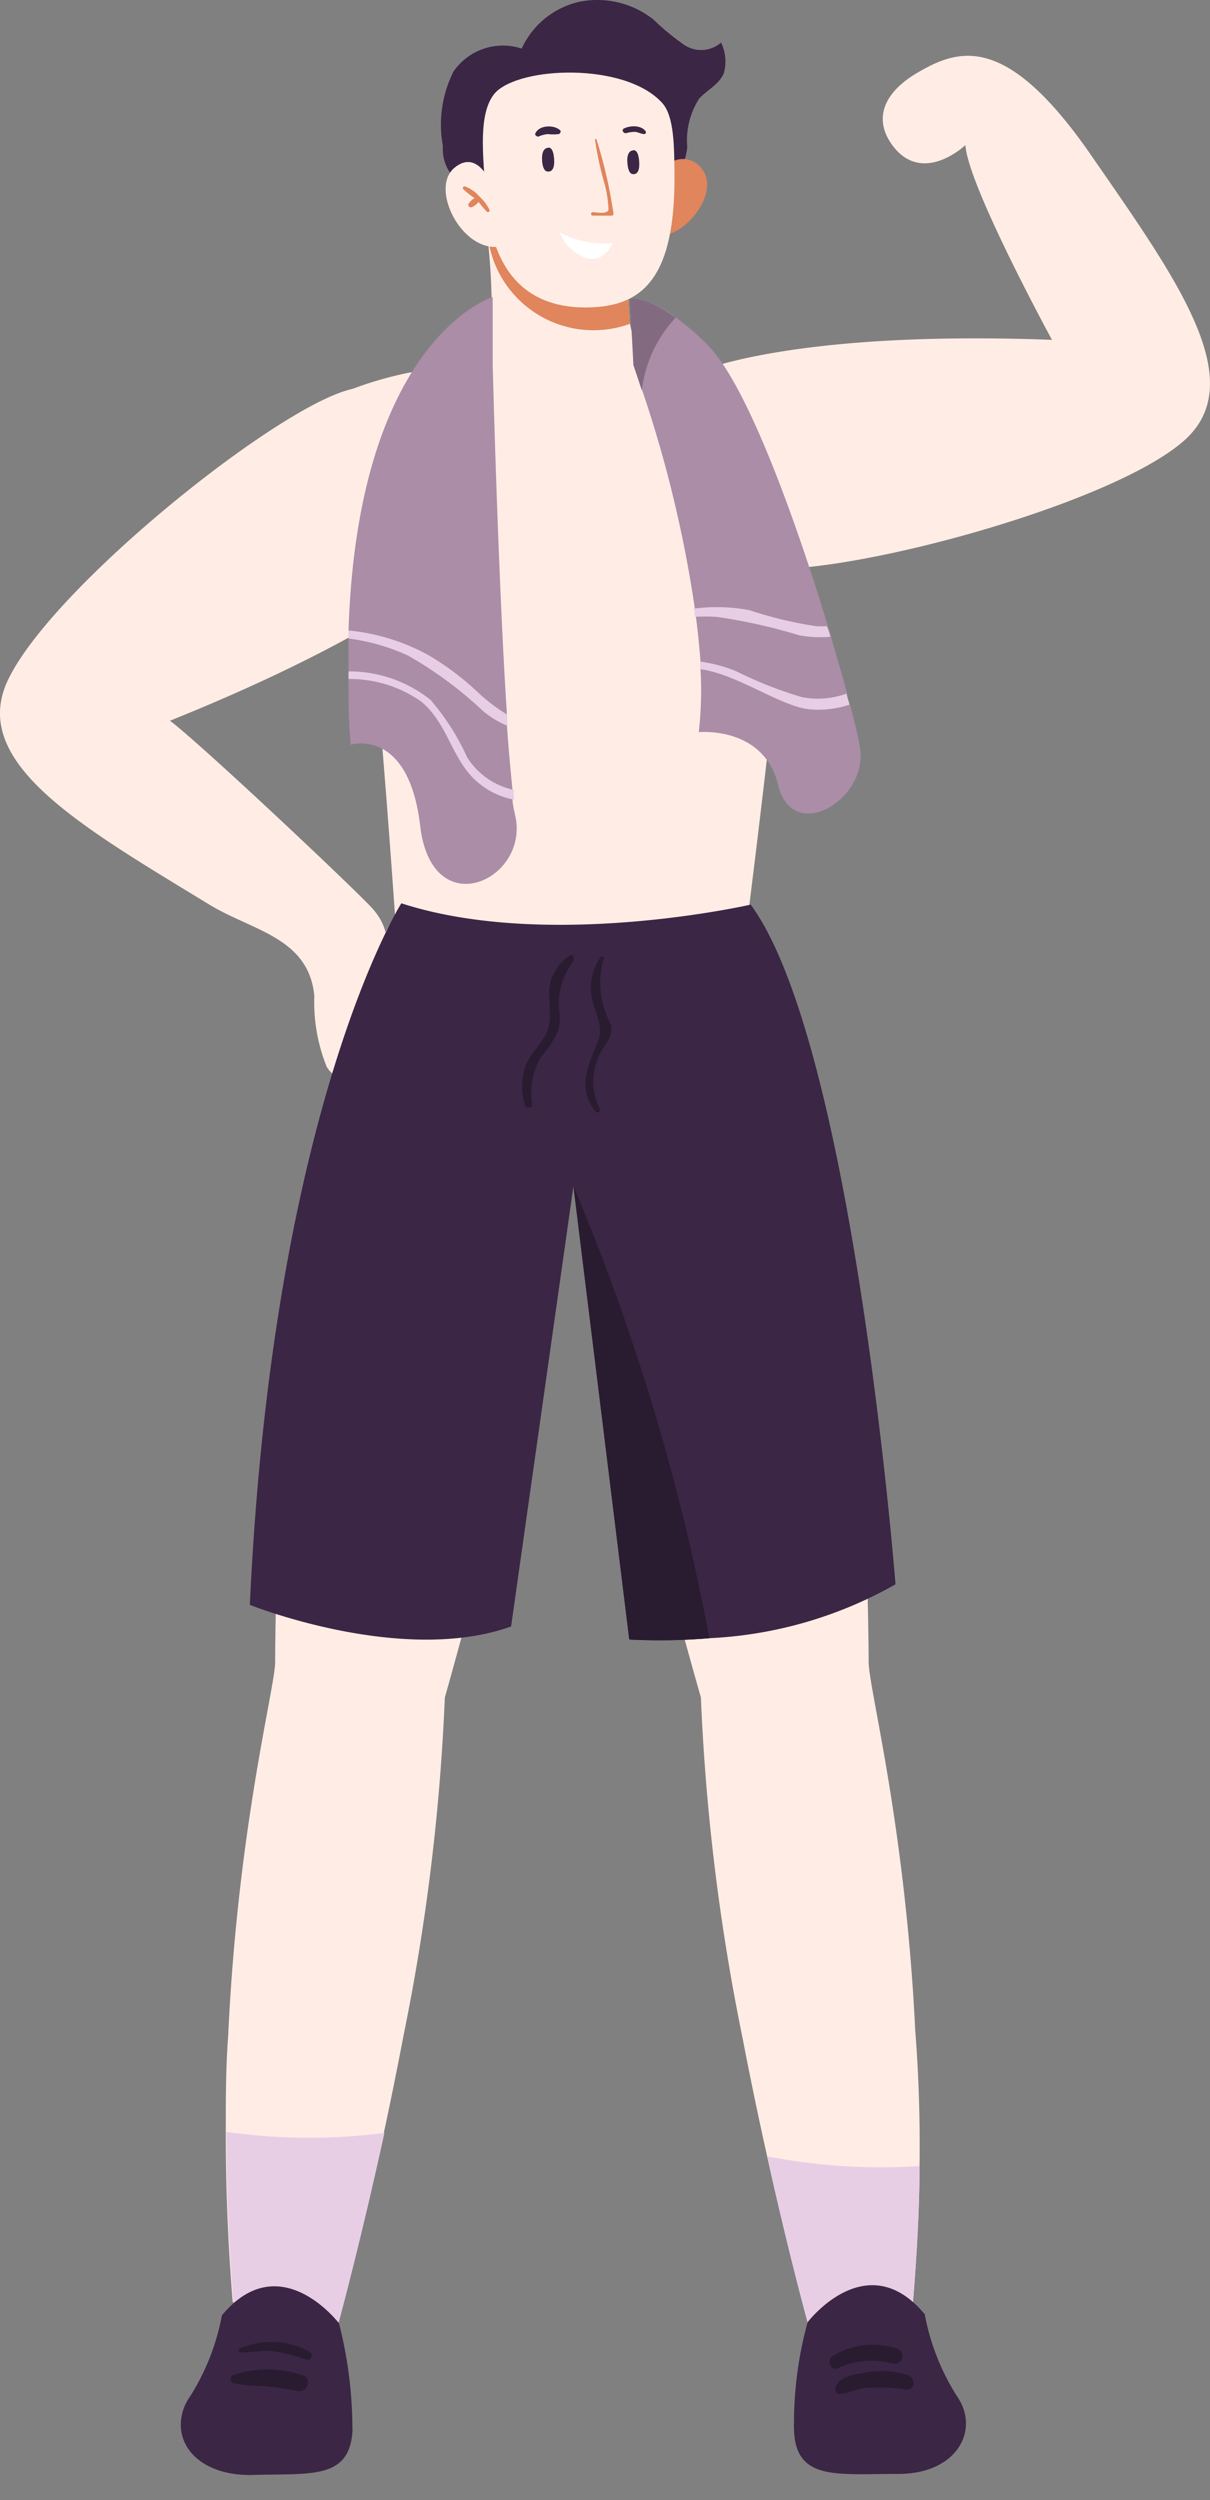 <svg width="46" height="95" fill="none" xmlns="http://www.w3.org/2000/svg"><rect width="100%" height="100%" fill="#808080" stroke="none"/><path d="M18.352 20.694s-2.526 2.927-11.89 6.693c1.25.945 7.315 6.669 7.743 7.187.979 1.175.263 2.138-.05 3.412a8.679 8.679 0 0 1-.905 2.664.518.518 0 0 1-.197.222c-.239.124-.502-.106-.634-.337a6.575 6.575 0 0 1-.469-2.697c-.222-2.228-2.37-2.467-4.016-3.478-4.813-2.936-9.051-5.337-7.669-8.437 1.613-3.585 10.763-10.87 13.314-11.175 2.551-.304 7.077 4.449 4.773 5.946Z" fill="#FFEDE5"/><path d="M17.159 6.632a1.587 1.587 0 0 1-.321-1.077 4.495 4.495 0 0 1 .403-2.837 2.28 2.28 0 0 1 2.592-.871A3.174 3.174 0 0 1 22.055.062a3.442 3.442 0 0 1 2.79.683c.362.352.753.673 1.168.962a1.153 1.153 0 0 0 1.399-.09c.176.36.214.772.107 1.159-.173.427-.634.641-.938.97-.353.55-.513 1.2-.453 1.85-.04.332-.138.655-.288.954a9.47 9.47 0 0 1-.453 1.127c-.065.106-.28.435-.353.14a31.552 31.552 0 0 1-1.26-.124c-1.431-.14-2.855-.296-4.278-.493-.593-.083-1.185-.165-1.761-.305a1.284 1.284 0 0 1-.576-.263Z" fill="#3B2645"/><path d="M25.264 6.386a.88.88 0 0 1 1.424.041c.683.88-.576 2.467-1.506 2.516a19.321 19.321 0 0 1 .082-2.557Z" fill="#E0855C"/><path d="M11.687 15.883a47.244 47.244 0 0 1 2.386 8.05c0 .264.082.51.115.757.222 1.644.823 9.777.889 11.052a1.555 1.555 0 0 0 0 .172c6.385 1.965 13.166.395 13.166.395l.049-.354c.197-1.578 1.028-8.116 1.58-13.765.28-2.878.494-5.534.51-7.187 0-.608-1.399-.592-2.37-.756a31.594 31.594 0 0 0-3.497-.354h-.362l-.058-.945-.148-.642-.107-1.702-.329.041a5.474 5.474 0 0 1-.625.05 5.639 5.639 0 0 1-.765-.042l-.354-.04-.478-.1a8.887 8.887 0 0 1-.748-.23 1.148 1.148 0 0 1-.214-.082h-.058l-.165-.074a5.635 5.635 0 0 1-.872-.468 4.46 4.46 0 0 1-.387-.264l-.065-.049a.772.772 0 0 1-.149-.115l-.057-.05v.223a24.3 24.3 0 0 1 .115 1.924v2.558a4.267 4.267 0 0 0-.46 0h-.042c-.67.01-1.337.065-2 .164a13.69 13.69 0 0 0-4.36 1.439.345.345 0 0 0-.14.394Z" fill="#FFEDE5"/><path d="M18.573 9.182a4.044 4.044 0 0 0 3.63 3.351 4.05 4.05 0 0 0 1.744-.227l-.107-1.702a6.654 6.654 0 0 1-5.267-1.422Z" fill="#E0855C"/><path d="M25.173 3.91c.46.51.46 1.645.47 2.83 0 3.7-1.136 4.818-3.037 4.933-1.901.115-3.843-.641-4.115-4.111-.148-1.719-.312-3.29.33-4.03.93-1.011 4.945-1.175 6.352.379Z" fill="#FFEDE5"/><path d="M18.74 7.141s-.527-1.545-1.465-.764c-.938.78.255 3.133 1.645 3.001.009 0 .247-1.702-.18-2.237Z" fill="#FFEDE5"/><path d="M17.677 7.084c.21.077.397.207.543.378.166.147.3.326.395.527a.066.066 0 0 1-.107.057 4.615 4.615 0 0 1-.313-.37.692.692 0 0 1-.28.206c-.082 0-.14-.074-.098-.148a.765.765 0 0 1 .222-.206 3.518 3.518 0 0 1-.428-.337.066.066 0 0 1 .066-.107Z" fill="#E0855C"/><path d="M24.021 6.607s.313.124.28-.444c-.033-.567-.255-.444-.255-.444s-.222 0-.197.436c.024.436.172.452.172.452Zm-3.241-.098s.32.123.287-.444c-.033-.568-.255-.444-.255-.444s-.222 0-.206.436c.017.435.173.452.173.452Z" fill="#3B2645"/><path d="M22.524 8.063c.164 0 .526.09.609-.083a4.441 4.441 0 0 0-.198-1.16 13.212 13.212 0 0 1-.32-1.537h.057a17.89 17.89 0 0 1 .653 2.848.074.074 0 0 1-.077.063h-.708c-.082.008-.098-.123-.016-.131Z" fill="#E0855C"/><path d="M23.726 4.88c.23-.115.658-.131.823.116a.066.066 0 0 1-.058.098c-.115 0-.214-.065-.329-.082a1.104 1.104 0 0 0-.362.05c-.115.008-.181-.14-.074-.182Zm-3.374.19c.14-.32.707-.337.938-.123.058.041 0 .131-.041.148a1.945 1.945 0 0 1-.436 0 1.252 1.252 0 0 0-.354.099c-.066-.009-.14-.074-.107-.124Z" fill="#3B2645"/><path d="M23.29 9.24a3.508 3.508 0 0 1-2.009-.412 1.646 1.646 0 0 0 1.02.979c.667.197.988-.568.988-.568Z" fill="#fff"/><path d="M22.203 39.557a39.395 39.395 0 0 1-.42 3.923c-.379 2.59-.971 5.534-1.646 8.395a260.574 260.574 0 0 1-3.226 12.63 80.78 80.78 0 0 1-1.555 12.77c-.255 1.325-.51 2.6-.765 3.775a161.362 161.362 0 0 1-1.736 7.195l-4.008-.765a77.91 77.91 0 0 1-.263-6.471c0-1.266 0-2.467.09-3.635.363-7.91 1.77-13.197 1.786-14.192.019-4.047.244-8.09.675-12.113 1.053-9.497 2.938-14.447 2.938-14.447 2.583-5.953 6.476-5.542 7.76-1.151.346 1.332.471 2.713.37 4.086Z" fill="#FFEDE5"/><path d="M34.957 82.307c0 1.645-.107 3.38-.247 5.172l-4.007.765s-.716-2.59-1.539-6.307a148.315 148.315 0 0 1-.93-4.473 81.074 81.074 0 0 1-1.588-12.96s-1.76-6.109-3.291-12.704c-.634-2.828-1.227-5.755-1.646-8.321a42.314 42.314 0 0 1-.412-3.922 12.51 12.51 0 0 1 .42-4.112c1.3-4.39 5.176-4.794 7.76 1.151 0 0 1.826 4.934 2.855 14.374.437 4.048.668 8.115.691 12.186 0 .987 1.391 6.192 1.77 13.98a56.07 56.07 0 0 1 .164 5.171ZM26.415 14.18s3.498-1.644 13.578-1.266c0 0-3.193-5.854-3.292-7.4 0 0-1.49 1.422-2.625.189-.823-.921-.74-2.04.823-2.952 1.564-.913 3.374-1.497 6.583 3.15 3.21 4.645 6.081 8.567 3.547 10.829-2.938 2.623-14.26 5.534-16.713 4.77-2.452-.766-4.616-6.941-1.9-7.32Z" fill="#FFEDE5"/><path d="M29.585 29.838c-.543-2.262-3.02-2.015-3.02-2.015.089-.794.111-1.595.066-2.393v-.288a32.081 32.081 0 0 0-.173-1.693c0-.1 0-.206-.041-.313a47.009 47.009 0 0 0-2-8.297c-.197-.608-.32-.962-.32-.962l-.149-2.508s.543-.189 1.761.707c.425.313.825.66 1.193 1.036 1.498 1.489 3.366 6.694 4.575 10.69.042.132.083.263.116.403.238.822.444 1.521.617 2.163 0 .148.074.288.107.42.19.73.329 1.298.378 1.644.305 1.957-2.559 3.667-3.11 1.406Zm-13.611 1.545c-.445-3.766-2.642-3.084-2.642-3.084-.082-.863-.082-1.702-.082-2.5v-1.841c.354-11.101 5.48-12.672 5.48-12.672v2.557s.206 8.166.543 13.322v.419c.066.962.149 1.792.214 2.467v.37c0 .115.058.386.09.526.61 2.475-3.159 4.235-3.603.436Z" fill="#AB8DA8"/><path d="M25.684 12.076a4.833 4.833 0 0 0-1.283 2.763c-.198-.608-.321-.962-.321-.962l-.132-2.508s.519-.189 1.736.707Z" fill="#826B80"/><path d="M19.553 30.389a2.963 2.963 0 0 1-1.563-.822c-.823-.823-1.02-2.13-1.983-2.911a4.725 4.725 0 0 0-2.757-.855v-.288a4.94 4.94 0 0 1 3.119 1.085 9.045 9.045 0 0 1 1.39 2.18 2.782 2.782 0 0 0 1.786 1.24c-.025.133-.008.256.008.37Zm-.255-2.805a3.569 3.569 0 0 1-.938-.567 14.81 14.81 0 0 0-2.847-2.105 7.874 7.874 0 0 0-2.263-.65v-.304a7.838 7.838 0 0 1 3.036.937c.687.403 1.324.883 1.901 1.431.332.312.696.587 1.086.822 0 .124.017.297.025.436Zm12.993-.806c-.476.158-.98.22-1.48.18-1.104-.09-2.75-1.331-4.181-1.529v-.287c.457.064.904.183 1.333.353.808.405 1.651.738 2.518.995a3.162 3.162 0 0 0 1.695-.131c.041.148.082.287.115.419Zm-.725-2.581a4.416 4.416 0 0 1-1.185-.057 20.781 20.781 0 0 0-3.143-.7 7.014 7.014 0 0 0-.823 0c0-.098 0-.205-.041-.312a6.762 6.762 0 0 1 2.115.058c.825.276 1.673.48 2.534.608.134.008.27.008.403 0 .066.132.107.263.14.403Z" fill="#E8CEE5"/><path d="M34.045 60.203a15.824 15.824 0 0 1-7.077 2.048c-1.012.085-2.03.102-3.044.05L21.8 45.073l-2.37 16.733c-4.164 1.488-9.932-.822-9.932-.822.88-18.987 5.76-26.659 5.76-26.659 5.58 1.81 13.281.05 13.281.05 3.9 5.32 5.505 25.828 5.505 25.828Z" fill="#3B2645"/><path d="M21.652 36.317a1.8 1.8 0 0 0-.666.822c-.272.683.099 1.43-.206 2.105-.23.485-.666.822-.823 1.34a2.38 2.38 0 0 0 0 1.398c0 .148.288.124.272 0a2.703 2.703 0 0 1 .346-1.833c.257-.288.47-.612.633-.962a1.75 1.75 0 0 0 .058-.716 2.573 2.573 0 0 1 .526-1.932c.05-.165-.04-.32-.14-.222Zm1.423 2.293a3.18 3.18 0 0 1-.124-2.17.068.068 0 0 0-.032-.09.068.068 0 0 0-.091.032 1.997 1.997 0 0 0-.354 1.349c.05.624.51 1.192.272 1.809-.379.962-.823 1.743-.107 2.705a.1.1 0 0 0 .12.015.099.099 0 0 0 .044-.114 2.342 2.342 0 0 1 .14-2.343 1.8 1.8 0 0 0 .28-.526c.058-.338-.008-.313-.148-.667Zm3.892 23.642a22.74 22.74 0 0 1-3.044.05L21.8 45.073a84.095 84.095 0 0 1 5.167 17.178Z" fill="#291B30"/><path d="M14.615 81.05c-.913 4.177-1.736 7.195-1.736 7.195l-4.007-.765a77.91 77.91 0 0 1-.264-6.471c1.992.286 4.012.3 6.007.04Zm20.342 1.258c0 1.644-.107 3.38-.247 5.172l-4.007.764s-.716-2.59-1.539-6.306a22.56 22.56 0 0 0 5.793.37Z" fill="#E8CEE5"/><path d="M13.398 92.282a.578.578 0 0 1 0 .124c-.131 1.85-1.645 1.57-3.884 1.644-1.793 0-2.74-.995-2.633-2.072.032-.326.148-.637.338-.904a8.737 8.737 0 0 0 1.217-3.092c2.206-2.648 4.452.304 4.452.304a16.38 16.38 0 0 1 .51 3.996Zm20.679 1.726c-2.296 0-3.86.263-3.892-1.727a1.214 1.214 0 0 1 0-.172 14.42 14.42 0 0 1 .518-3.865s2.247-2.952 4.452-.304a8.818 8.818 0 0 0 1.21 3.091c.11.155.198.324.263.502.411 1.209-.543 2.508-2.551 2.475Z" fill="#3B2645"/><path d="M11.778 89.371a3.005 3.005 0 0 0-2.674-.123.083.083 0 0 0-.004.13.09.09 0 0 0 .045.018c.403 0 .823-.082 1.21-.058.442.07.877.18 1.3.33a.165.165 0 0 0 .186-.208.165.165 0 0 0-.063-.089Zm-.281.888a4.117 4.117 0 0 0-2.641 0 .165.165 0 0 0 .041.304c.366.072.738.108 1.111.107a8.88 8.88 0 0 1 1.325.197c.378.041.535-.51.164-.608Zm22.621-1.004a2.9 2.9 0 0 0-2.469.28c-.222.148-.09.575.19.46a3.005 3.005 0 0 1 2.09-.18.296.296 0 0 0 .189-.56Zm.428 1.012a3.368 3.368 0 0 0-1.76-.09c-.363.066-.939.156-1.03.592a.164.164 0 0 0 .116.197c.354 0 .7-.189 1.028-.23a7.722 7.722 0 0 1 1.572.066c.33.016.33-.428.074-.535Z" fill="#291B30"/></svg>